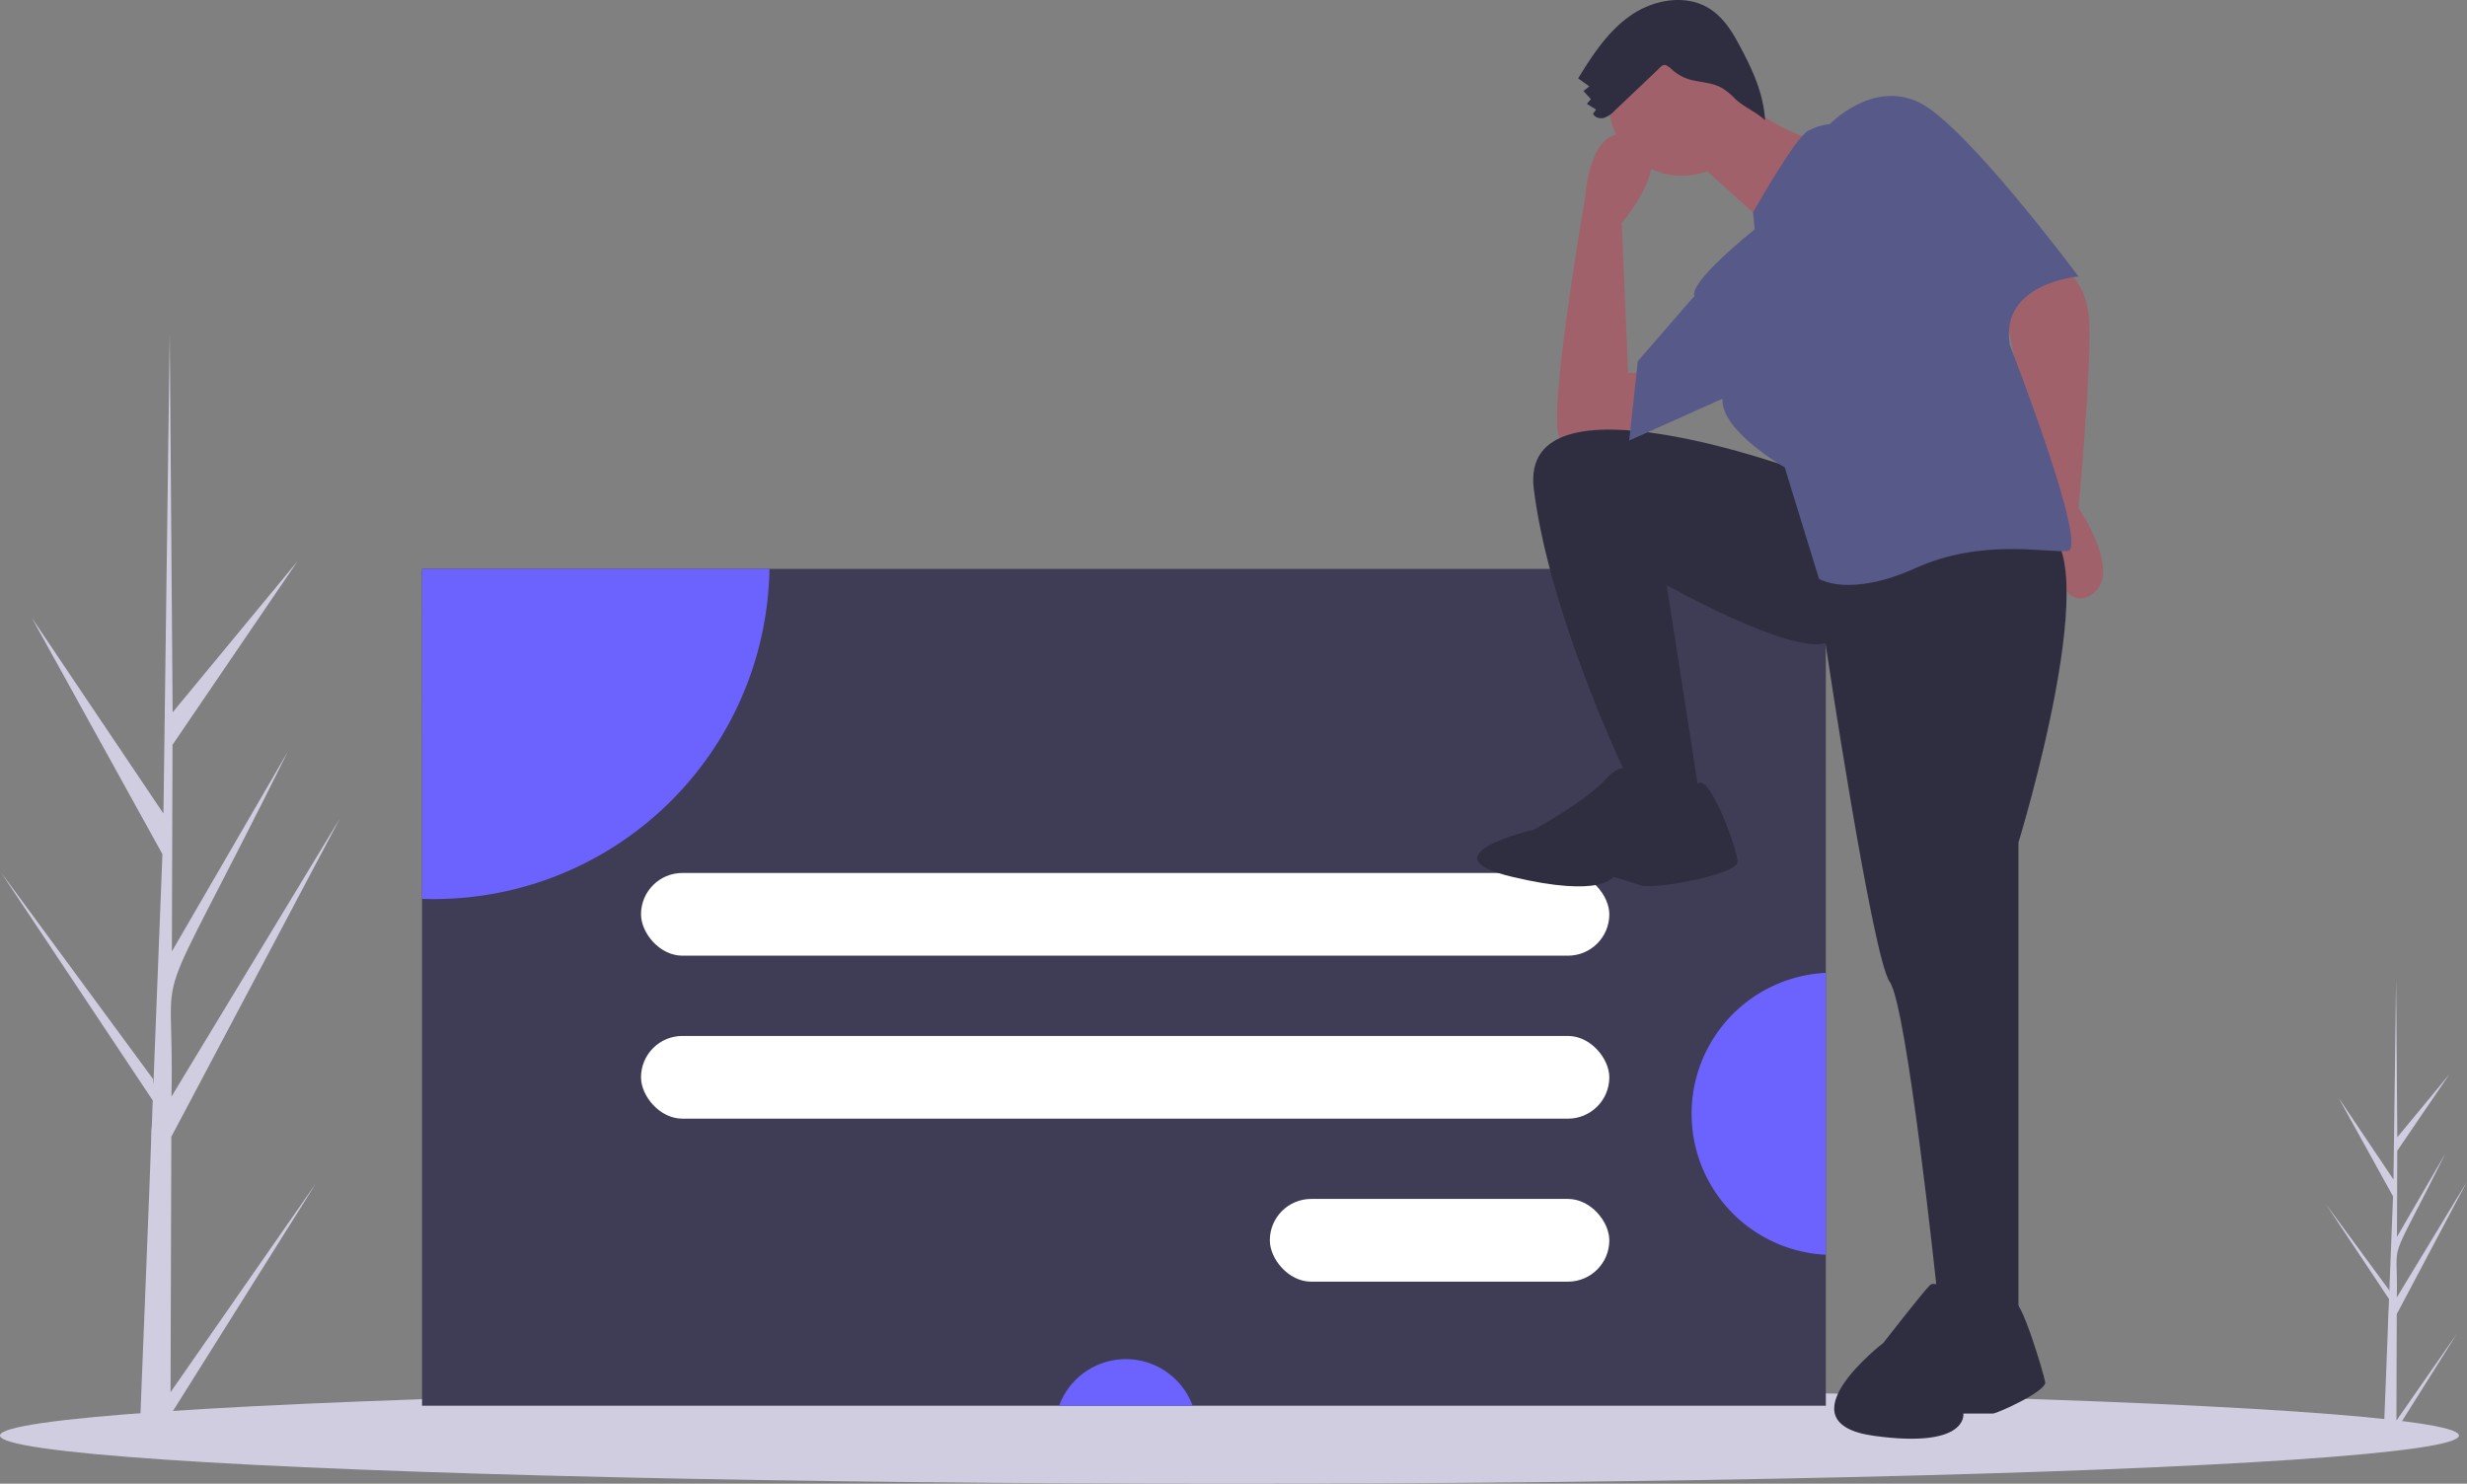 <svg xmlns="http://www.w3.org/2000/svg" width="960" height="577.418" viewBox="0 0 960 577.418">
  <rect x="0" y="0" width="960" height="577.418" fill="#808080" stroke="none"/>
  <g id="undraw_sign_in_e6hj" transform="translate(0, 0)">
    <path id="Path_162" data-name="Path 162" d="M121.922,654.769l56.618-81.349-56.647,90.2-.033,9.255q-6.056-.051-11.99-.394c-.018-2.1,4.794-117.732,4.59-119.825.279-.079.436-10.936.547-11.411l-59.15-88.9L115.07,532.83l.177,2.379,3.513-89.838-50.845-92,51.248,76.212c.019-1.222,2.426-185.68,2.449-186.818.015.6,1.119,146.792,1.127,147.407l48.628-58.842-48.674,71.486-.249,80.4,45.126-77.752c-56.316,113.389-43.853,73.71-45.292,134.282L187.825,431.49l-65.6,123.861Z" transform="translate(-55.557, -112.958)" fill="#d0cde1"/>
    <path id="Path_163" data-name="Path 163" d="M988.093,665.813l23.594-33.9L988.081,669.5l-.014,3.857q-2.524-.021-5-.164c-.008-.876,2-49.062,1.913-49.934.116-.033.182-4.557.228-4.755l-24.646-37.045L985.241,615l.074.991,1.464-37.438L965.59,540.215l21.356,31.76c.008-.509,1.011-77.377,1.021-77.852.006.252.466,61.172.47,61.428L1008.7,531.03l-20.286,29.79-.1,33.506,18.805-32.4c-23.469,47.252-18.275,30.717-18.874,55.958l27.316-45.116-27.339,51.616Z" transform="translate(-55.557, -112.958)" fill="#d0cde1"/>
    <ellipse id="Ellipse_9" data-name="Ellipse 9" cx="478.431" cy="18.744" rx="478.431" ry="18.744" transform="translate(0, 539.929)" fill="#d0cde1"/>
    <rect id="Rectangle_111" data-name="Rectangle 111" width="546.268" height="325.681" transform="translate(164.237, 221.391)" fill="#3f3d56"/>
    <path id="Path_164" data-name="Path 164" d="M354.987,334.349a130.635,130.635,0,0,1-130.6,128.507c-1.535,0-3.062-.027-4.588-.08V334.349Z" transform="translate(-55.557, -112.958)" fill="#6c63ff"/>
    <path id="Path_165" data-name="Path 165" d="M519.65,660.03H467.694a27.678,27.678,0,0,1,51.955,0Z" transform="translate(-55.557, -112.958)" fill="#6c63ff"/>
    <path id="Path_166" data-name="Path 166" d="M766.062,491.57v109.7a54.915,54.915,0,0,1,0-109.7Z" transform="translate(-55.557, -112.958)" fill="#6c63ff"/>
    <rect id="Rectangle_112" data-name="Rectangle 112" width="376.802" height="32.189" rx="16.095" transform="translate(249.443, 339.735)" fill="#fff"/>
    <rect id="Rectangle_113" data-name="Rectangle 113" width="376.802" height="32.189" rx="16.095" transform="translate(249.443, 403.166)" fill="#fff"/>
    <rect id="Rectangle_114" data-name="Rectangle 114" width="132.108" height="32.189" rx="16.095" transform="translate(494.137, 466.597)" fill="#fff"/>
    <path id="Path_167" data-name="Path 167" d="M852.69,213.035s15.021,5.842,15.856,25.035-4.173,72.6-4.173,72.6,18.359,26.7,4.173,34.215-15.856-30.042-15.856-30.042L836,235.567S846.013,212.2,852.69,213.035Z" transform="translate(-55.557, -112.958)" fill="#a0616a"/>
    <path id="Path_168" data-name="Path 168" d="M699.14,274.79s-35.884,23.366-37.553,5.007,10.848-90.128,10.848-90.128,1.669-30.877,19.194-23.366-5.007,33.381-5.007,33.381l2.5,58.416,16.69-.835Z" transform="translate(-55.557, -112.958)" fill="#a0616a"/>
    <path id="Path_169" data-name="Path 169" d="M756.721,296.487S646.565,255.6,652.407,303.163s34.215,107.652,34.215,107.652l10.014,15.856H717.5l-13.353-85.955s47.567,26.7,61.754,22.532c0,0,18.359,122.674,25.035,131.853s18.359,120.17,18.359,120.17l10.849,13.352h20.863V440.858s35.884-116.832,8.345-122.674S756.721,296.487,756.721,296.487Z" transform="translate(-55.557, -112.958)" fill="#2f2e41"/>
    <path id="Path_170" data-name="Path 170" d="M694.132,415.822s-5.007-9.18-13.352,0-28.373,20.028-28.373,20.028-43.395,10.014-8.345,18.359,39.222,0,39.222,0,5.842,1.669,10.849,3.338,37.553-4.172,37.553-9.18-11.049-34.931-15.539-30.4S694.132,415.822,694.132,415.822Z" transform="translate(-55.557, -112.958)" fill="#2f2e41"/>
    <path id="Path_171" data-name="Path 171" d="M821.743,620.363s-12.3-10.133-15.2-7.238-18.095,22.438-18.095,22.438-40.532,31.123-3.619,36.19,34.742-8.686,34.742-8.686h11.581c1.448,0,20.99-8.686,20.266-12.3s-9.409-33.129-12.3-31.04S821.743,620.363,821.743,620.363Z" transform="translate(-55.557, -112.958)" fill="#2f2e41"/>
    <circle id="Ellipse_10" data-name="Ellipse 10" cx="28.373" cy="28.373" r="28.373" transform="translate(626.058, 11.619)" fill="#a0616a"/>
    <path id="Path_172" data-name="Path 172" d="M730.016,149.612s21.7,18.359,36.719,18.359-21.7,34.215-21.7,34.215l-32.546-29.208Z" transform="translate(-55.557, -112.958)" fill="#a0616a"/>
    <path id="Path_173" data-name="Path 173" d="M738.361,202.187l-.65-6.575S754.217,166.3,759.224,163.8s8.345-2.5,8.345-2.5,16.69-17.525,35.05-8.345,61.754,67.6,61.754,67.6-30.877,2.5-26.7,26.7c0,0,30.877,79.279,22.532,80.113s-33.38-5.007-59.25,6.676-37.553,4.173-37.553,4.173l-13.352-43.395s-25.035-14.187-24.2-26.7l-36.3,16.273,3.338-30.877L715,228.057S710.823,224.719,738.361,202.187Z" transform="translate(-55.557, -112.958)" fill="#575a89"/>
    <path id="Path_174" data-name="Path 174" d="M683.888,156.018a10.476,10.476,0,0,1-4.12,2.806c-1.616.456-3.652-.1-4.3-1.654l1.2-1.561-3.6-2.235,1.567-1.839-2.9-3.146,2.286-1.814-4.353-3.113c5.642-9.207,11.744-18.529,20.652-24.632s21.355-8.272,30.48-2.5c4.738,3,8.088,7.754,10.772,12.676,5.4,9.9,10.154,19.548,10.857,30.8-3.39-3.3-8.34-5.162-11.73-8.463a25.407,25.407,0,0,0-5.06-4.142c-3.546-2-7.789-2.177-11.759-3.079a17.666,17.666,0,0,1-8.029-4.414c-3-2.559-3.127-1.569-6.16,1.311Q691.8,148.525,683.888,156.018Z" transform="translate(-55.557, -112.958)" fill="#2f2e41"/>
  </g>
</svg>
